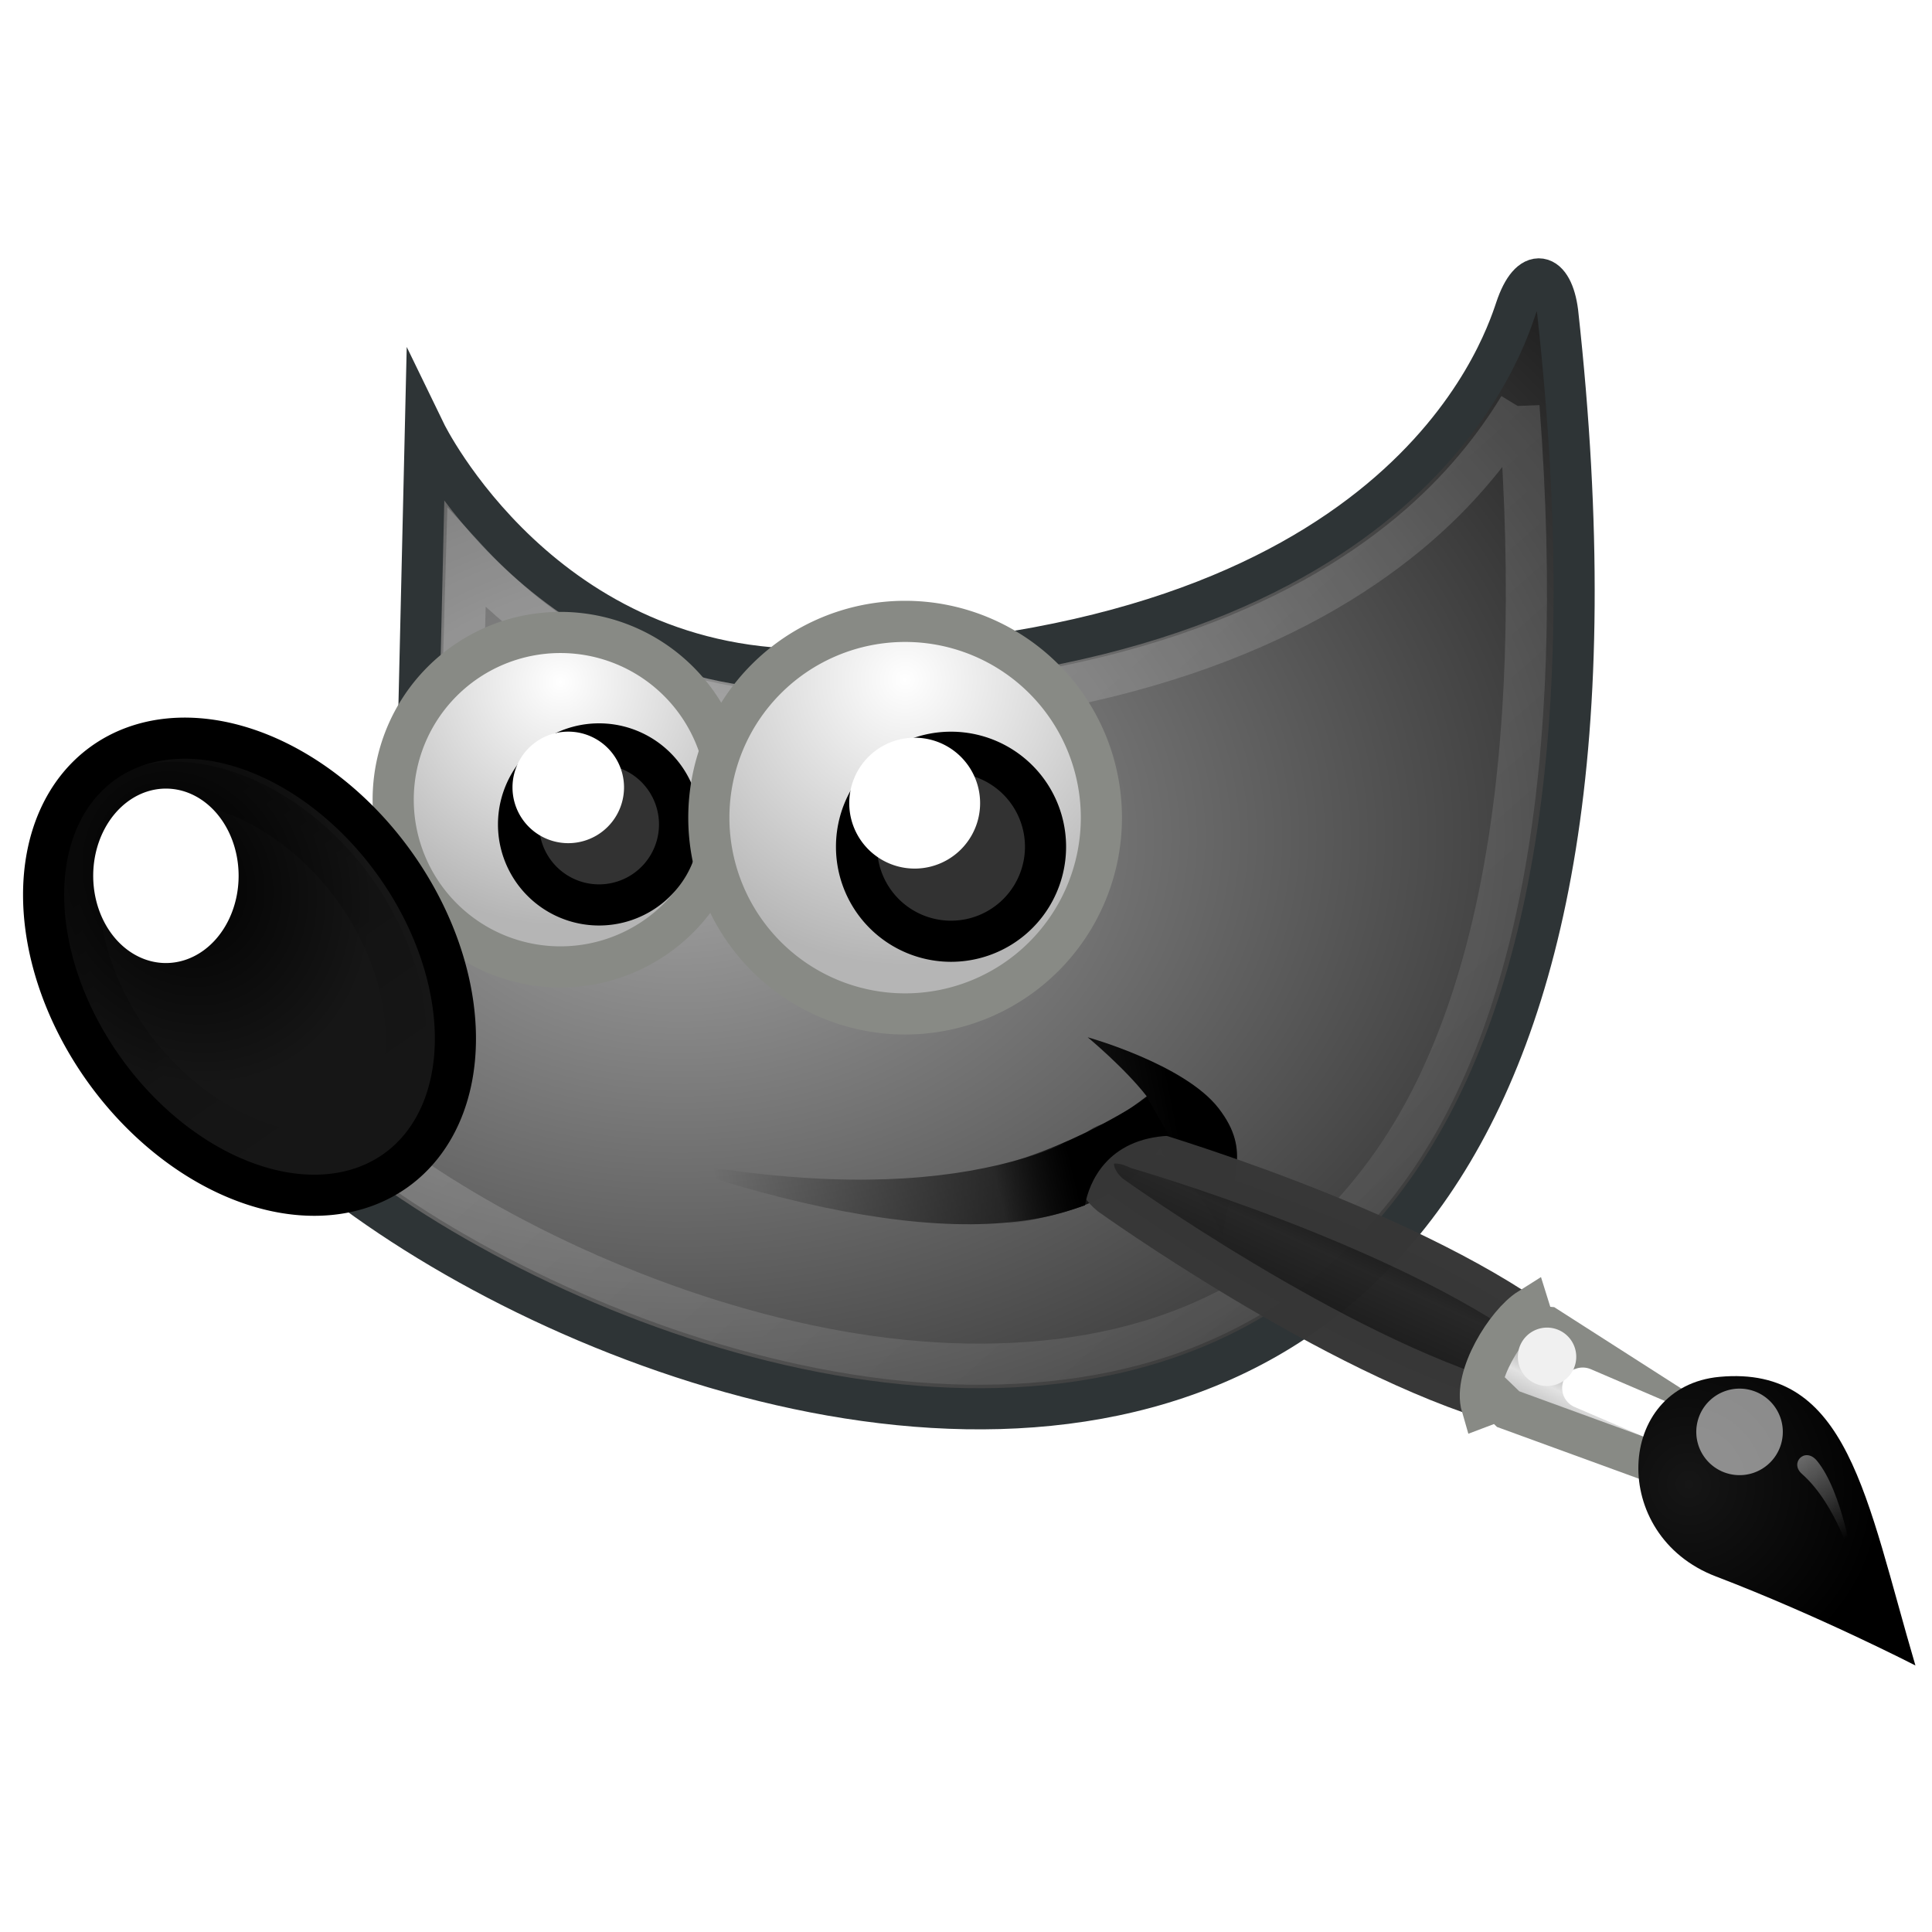 <?xml version="1.0" encoding="UTF-8" standalone="no"?>
<svg
   xmlns:dc="http://purl.org/dc/elements/1.1/"
   xmlns:cc="http://creativecommons.org/ns#"
   xmlns:rdf="http://www.w3.org/1999/02/22-rdf-syntax-ns#"
   xmlns:svg="http://www.w3.org/2000/svg"
   xmlns="http://www.w3.org/2000/svg"
   xmlns:xlink="http://www.w3.org/1999/xlink"
   xmlns:sodipodi="http://sodipodi.sourceforge.net/DTD/sodipodi-0.dtd"
   xmlns:inkscape="http://www.inkscape.org/namespaces/inkscape"
   height="512"
   viewBox="0 0 256 256"
   width="512"
   version="1.1"
   id="svg106"
   sodipodi:docname="GIMP.svg"
   inkscape:version="1.0.1 (0767f8302a, 2020-10-17)">
  <defs
     id="defs110">
    <radialGradient
       id="radialGradient963"
       cx="69.473"
       cy="19.598"
       gradientUnits="userSpaceOnUse"
       r="4.635">
      <stop
         offset="0"
         stop-color="#fff"
         id="stop959" />
      <stop
         offset="1"
         stop-color="#b9b9b0"
         id="stop961"
         style="stop-color:#b5b5b5;stop-opacity:1" />
    </radialGradient>
    <linearGradient
       id="linearGradient957">
      <stop
         offset="0"
         id="stop953"
         style="stop-color:#000000;stop-opacity:1" />
      <stop
         offset="1"
         stop-opacity="0"
         id="stop955" />
    </linearGradient>
    <linearGradient
       id="linearGradient951">
      <stop
         offset="0"
         stop-color="#fff"
         id="stop947"
         style="stop-color:#000000;stop-opacity:1" />
      <stop
         offset="1"
         stop-color="#fff"
         stop-opacity="0"
         id="stop949"
         style="stop-color:#000000;stop-opacity:0" />
    </linearGradient>
    <radialGradient
       inkscape:collect="always"
       xlink:href="#h"
       id="radialGradient937"
       gradientUnits="userSpaceOnUse"
       cx="69.473"
       cy="19.598"
       r="4.635" />
    <radialGradient
       inkscape:collect="always"
       xlink:href="#radialGradient963"
       id="radialGradient939"
       gradientUnits="userSpaceOnUse"
       cx="69.473"
       cy="19.598"
       r="4.635" />
    <filter
       inkscape:collect="always"
       style="color-interpolation-filters:sRGB"
       id="filter1145"
       x="-0.002"
       width="1.004"
       y="-0.004"
       height="1.007">
      <feGaussianBlur
         inkscape:collect="always"
         stdDeviation="0.023"
         id="feGaussianBlur1147" />
    </filter>
  </defs>
  <sodipodi:namedview
     pagecolor="#ffffff"
     bordercolor="#666666"
     borderopacity="1"
     objecttolerance="10"
     gridtolerance="10"
     guidetolerance="10"
     inkscape:pageopacity="0"
     inkscape:pageshadow="2"
     inkscape:window-width="1848"
     inkscape:window-height="1016"
     id="namedview108"
     showgrid="false"
     inkscape:zoom="1.6992188"
     inkscape:cx="262.52458"
     inkscape:cy="245.7181"
     inkscape:window-x="72"
     inkscape:window-y="27"
     inkscape:window-maximized="1"
     inkscape:current-layer="g104"
     inkscape:document-rotation="0" />
  <linearGradient
     id="a">
    <stop
       offset="0"
       id="stop2" />
    <stop
       offset="1"
       stop-opacity="0"
       id="stop4" />
  </linearGradient>
  <linearGradient
     id="b">
    <stop
       offset="0"
       stop-color="#fff"
       id="stop7" />
    <stop
       offset="1"
       stop-color="#fff"
       stop-opacity="0"
       id="stop9" />
  </linearGradient>
  <linearGradient
     id="c"
     gradientTransform="matrix(0.755,0.395,-0.395,0.755,-25.912,6.533)"
     gradientUnits="userSpaceOnUse"
     x1="13.236"
     x2="7.752"
     xlink:href="#b"
     y1="37.752"
     y2="42.282" />
  <radialGradient
     id="d"
     cx="15.415"
     cy="35.357"
     gradientTransform="matrix(1.573,0,0,1.533,-55.367,-21.358)"
     gradientUnits="userSpaceOnUse"
     r="7.579">
    <stop
       offset="0"
       stop-color="#696969"
       id="stop13"
       style="stop-color:#161616;stop-opacity:1" />
    <stop
       offset="1"
       id="stop15" />
  </radialGradient>
  <linearGradient
     id="e"
     gradientUnits="userSpaceOnUse"
     x1="-27.012"
     x2="-23.298"
     y1="28.198"
     y2="31.636">
    <stop
       offset="0"
       stop-color="#bdbdbd"
       id="stop18" />
    <stop
       offset=".333"
       stop-color="#e2e2e2"
       id="stop20" />
    <stop
       offset=".667"
       stop-color="#a3a3a3"
       id="stop22" />
    <stop
       offset="1"
       stop-color="#ddd"
       id="stop24" />
  </linearGradient>
  <linearGradient
     id="f"
     gradientUnits="userSpaceOnUse"
     x1="-12.287"
     x2="-21.551"
     y1="21.118"
     y2="13.06">
    <stop
       offset="0"
       stop-color="#6e3d09"
       id="stop27"
       style="stop-color:#151515;stop-opacity:1" />
    <stop
       offset=".242"
       stop-color="#ea8113"
       id="stop29"
       style="stop-color:#262626;stop-opacity:1" />
    <stop
       offset=".621"
       stop-color="#5c3307"
       id="stop31"
       style="stop-color:#181818;stop-opacity:1" />
    <stop
       offset="1"
       stop-color="#e07c12"
       id="stop33"
       style="stop-color:#161616;stop-opacity:1" />
  </linearGradient>
  <linearGradient
     id="g"
     gradientUnits="userSpaceOnUse"
     x1="6.305"
     x2="5.985"
     xlink:href="#linearGradient951"
     y1="23.362"
     y2="31.57" />
  <radialGradient
     id="h"
     cx="69.473"
     cy="19.598"
     gradientUnits="userSpaceOnUse"
     r="4.635">
    <stop
       offset="0"
       stop-color="#fff"
       id="stop37" />
    <stop
       offset="1"
       stop-color="#b9b9b0"
       id="stop39"
       style="stop-color:#b5b5b5;stop-opacity:1" />
  </radialGradient>
  <radialGradient
     id="i"
     cx="23"
     cy="33.938"
     gradientTransform="matrix(1,0,0,0.284,0,24.291)"
     gradientUnits="userSpaceOnUse"
     r="18.25"
     xlink:href="#a" />
  <linearGradient
     id="j"
     gradientUnits="userSpaceOnUse"
     x1="14.969"
     x2="39.525"
     xlink:href="#b"
     y1="19.111"
     y2="46.986" />
  <radialGradient
     id="k"
     cx="6.024"
     cy="25.271"
     gradientTransform="matrix(0.916,0.093,-0.109,1.069,3.254,-3.029)"
     gradientUnits="userSpaceOnUse"
     r="4.831">
    <stop
       offset="0"
       stop-color="#5b676b"
       id="stop44"
       style="stop-color:#000000;stop-opacity:1" />
    <stop
       offset="1"
       stop-color="#141718"
       id="stop46"
       style="stop-color:#161616;stop-opacity:1" />
  </radialGradient>
  <linearGradient
     id="l"
     gradientUnits="userSpaceOnUse"
     x1="26.163"
     x2="24.329"
     xlink:href="#linearGradient957"
     y1="30.543"
     y2="30.985" />
  <linearGradient
     id="m"
     gradientUnits="userSpaceOnUse"
     x1="28.514"
     x2="17.377"
     xlink:href="#a"
     y1="28.429"
     y2="30.639" />
  <radialGradient
     id="n"
     cx="18.558"
     cy="22.3"
     gradientTransform="matrix(1.773,0,0,1.297,-16.34,-6.616)"
     gradientUnits="userSpaceOnUse"
     r="19.229">
    <stop
       offset="0"
       stop-color="#857c63"
       id="stop51"
       style="stop-color:#a4a4a4;stop-opacity:1" />
    <stop
       offset="1"
       stop-color="#221f19"
       id="stop53"
       style="stop-color:#000000;stop-opacity:1" />
  </radialGradient>
  <g
     transform="matrix(5.449,0,0,5.449,-0.172,-10.644)"
     id="g104">
    <path
       d="m 10.374,12.468 c 0,0 2.875,5.928 9.599,5.76 C 34.066,17.875 36.537,10.523 36.891,9.463 37.244,8.402 37.785,8.563 37.91,9.543 42.507,51.262 6.014,33.362 4.718,26.256 11.965,24.135 10.198,20.069 10.198,20.069 Z"
       fill="url(#n)"
       fill-rule="evenodd"
       stroke="#2e3436"
       stroke-miterlimit="10"
       id="path58"
       style="opacity:1;fill:url(#n);stroke:#2e3436;stroke-opacity:1" />
    <path
       d="m 15.738,30.066 c 6.739,1.348 10.171,0.098 12.179,-1.453 -0.53,-0.685 -1.436,-1.436 -1.436,-1.436 0,0 2.353,0.654 3.182,1.724 0.826,1.067 0.307,1.724 0.091,3.088 -0.481,-1.199 -1.38,-1.648 -1.502,-2.124 -1.806,2.497 -6.306,2.393 -12.514,0.201 z"
       fill="url(#m)"
       fill-rule="evenodd"
       id="path60"
       style="fill:url(#m)" />
    <path
       d="m 36.969,11.844 c -0.562,0.927 -1.406,2.033 -2.688,3.094 -2.632,2.179 -7.051,4.162 -14.281,4.344 -4.224,0.105 -6.953,-1.934 -8.625,-3.75 L 11.25,20 c 0.136,0.419 0.415,1.39 -0.062,2.719 -0.514,1.429 -2.155,2.891 -4.969,4 0.25,0.522 0.495,1.044 1.25,1.781 1.028,1.005 2.457,2.088 4.156,3.062 3.398,1.949 7.802,3.493 11.906,3.562 4.105,0.069 7.857,-1.235 10.438,-5 2.379,-3.471 3.682,-9.348 3,-18.281 z"
       fill="none"
       opacity="0.185"
       stroke="url(#j)"
       stroke-miterlimit="10"
       id="path62"
       style="stroke:url(#j)" />
    <path
       d="m 72.655,21.837 a 3.182,3.182 0 1 1 -6.364,0 3.182,3.182 0 1 1 6.364,0 z"
       fill="url(#h)"
       fill-rule="evenodd"
       stroke="#888a85"
       stroke-miterlimit="10"
       stroke-width="0.783"
       transform="matrix(1.278,0,0,1.278,-75.127,-6.508)"
       id="path64"
       style="fill:url(#radialGradient937)" />
    <path
       d="m 10.43,27.229 a 4.331,6.099 0 1 1 -8.662,0 4.331,6.099 0 1 1 8.662,0 z"
       fill="url(#k)"
       fill-rule="evenodd"
       stroke="#000000"
       stroke-miterlimit="10"
       transform="rotate(-35.808,3.363,26.345)"
       id="path66"
       style="fill:url(#k)" />
    <path
       d="m 24.042,21.837 a 2.298,2.298 0 1 1 -4.596,0 2.298,2.298 0 1 1 4.596,0 z"
       fill="#2e3436"
       fill-rule="evenodd"
       stroke="#000000"
       stroke-miterlimit="10"
       stroke-width="1.174"
       transform="matrix(0.852,0,0,0.852,-3.927,3.396)"
       id="path68"
       style="fill:#323232;fill-opacity:1" />
    <path
       d="m 6.094,22.156 c -0.798,0 -1.553,0.446 -2.188,1.344 -0.634,0.898 -1.094,2.234 -1.094,3.719 0,1.485 0.459,2.821 1.094,3.719 0.634,0.898 1.389,1.344 2.188,1.344 0.798,0 1.577,-0.476 2.219,-1.375 0.641,-0.899 1.094,-2.206 1.094,-3.688 0,-1.481 -0.452,-2.789 -1.094,-3.688 -0.641,-0.899 -1.421,-1.375 -2.219,-1.375 z"
       fill="none"
       opacity="0.281"
       stroke="url(#g)"
       stroke-miterlimit="10"
       transform="rotate(-36.833,3.366,26.6)"
       id="path70"
       style="stroke:url(#g)" />
    <g
       fill-rule="evenodd"
       id="g82">
      <path
         d="m 5.834,23.251 a 1.768,2.121 0 1 1 -3.536,0 1.768,2.121 0 1 1 3.536,0 z"
         fill="#ffffff"
         id="path72" />
      <path
         d="m 23.158,20.953 a 1.768,1.768 0 1 1 -3.536,0 1.768,1.768 0 1 1 3.536,0 z"
         fill="#ffffff"
         transform="matrix(0.767,0,0,0.767,-2.556,5.03)"
         id="path74" />
      <path
         d="m 72.655,21.837 a 3.182,3.182 0 1 1 -6.364,0 3.182,3.182 0 1 1 6.364,0 z"
         fill="url(#h)"
         stroke="#888a85"
         stroke-miterlimit="10"
         stroke-width="0.667"
         transform="matrix(1.5,0,0,1.5,-82.168,-10.919)"
         id="path76"
         style="fill:url(#radialGradient939)" />
      <path
         d="m 24.042,21.837 a 2.298,2.298 0 1 1 -4.596,0 2.298,2.298 0 1 1 4.596,0 z"
         fill="#2e3436"
         stroke="#000000"
         stroke-miterlimit="10"
         transform="translate(1.414,0.707)"
         id="path78"
         style="fill:#323232;fill-opacity:1" />
      <path
         d="m 23.158,20.953 a 1.768,1.768 0 1 1 -3.536,0 1.768,1.768 0 1 1 3.536,0 z"
         fill="#ffffff"
         transform="matrix(0.9,0,0,0.9,3.023,2.626)"
         id="path80" />
    </g>
    <g
       transform="matrix(-0.115,-0.39,0.39,-0.115,24.715,29.689)"
       id="g100">
      <g
         stroke-linecap="round"
         stroke-width="2.46"
         id="g90">
        <path
           d="m -23.364,23.568 3.71,3.469 C -11.307,20.657 -2.56,6.938 -2.56,6.938 -0.584,4.696 -2.677,3.188 -4.725,4.54 c 0,0 -12.97,10.115 -18.639,19.028 z"
           fill="url(#f)"
           stroke="#673907"
           id="path84"
           style="opacity:0.995;fill:url(#f);stroke:#373737;stroke-opacity:1;filter:url(#filter1145)" />
        <path
           d="m -30.45,32.814 2.246,1.934 8.493,-7.367 0.275,-0.706 1.094,-0.018 c -0.438,-1.562 -2.942,-4.383 -4.817,-4.383 l 0.082,1.09 -0.67,0.38 -6.704,9.07 z"
           fill="url(#e)"
           stroke="#888a85"
           id="path86"
           style="fill:url(#e)" />
        <path
           d="m -23.801,28.377 -4.365,5.266"
           fill="none"
           stroke="#ffffff"
           stroke-linejoin="round"
           id="path88" />
      </g>
      <path
         d="m -45.341,42.77 c 10.444,0 18.37,1.244 19.871,-6.355 1.209,-6.123 -7.211,-9.057 -11.383,-3.591 -4.019,5.266 -8.488,9.946 -8.488,9.946 z"
         fill="url(#d)"
         id="path92"
         style="fill:url(#d)" />
      <path
         d="m 8.875,37.75 a 1.25,1.25 0 1 1 -2.5,0 1.25,1.25 0 1 1 2.5,0 z"
         fill="#ffffff"
         opacity="0.528"
         transform="matrix(2.07,0,0,2.07,-44.75,-41.51)"
         id="path94" />
      <path
         d="m 8.875,37.75 a 1.25,1.25 0 1 1 -2.5,0 1.25,1.25 0 1 1 2.5,0 z"
         fill="#ffffff"
         transform="matrix(1.397,0,0,1.397,-32.055,-25.877)"
         id="path96"
         style="fill:#f0f0f0;fill-opacity:1" />
      <path
         d="m -38.544,40.909 c 0,0 3.722,0.094 6.117,-1.412 0.847,-0.533 1.516,0.65 0.494,1.087 -2.207,0.945 -6.61,0.325 -6.61,0.325 z"
         fill="url(#c)"
         opacity="0.428"
         id="path98"
         style="fill:url(#c)" />
    </g>
    <path
       d="m 23.003,31.737 c 1.497,0.143 2.85,-0.272 3.412,-0.474 0.098,-0.555 0.537,-1.621 2.046,-1.691 l -0.53,-0.928 c 0,0 -1.967,1.348 -4.066,1.746 z"
       fill="url(#l)"
       fill-rule="evenodd"
       id="path102"
       style="display:inline;fill:url(#l)" />
  </g>
</svg>

